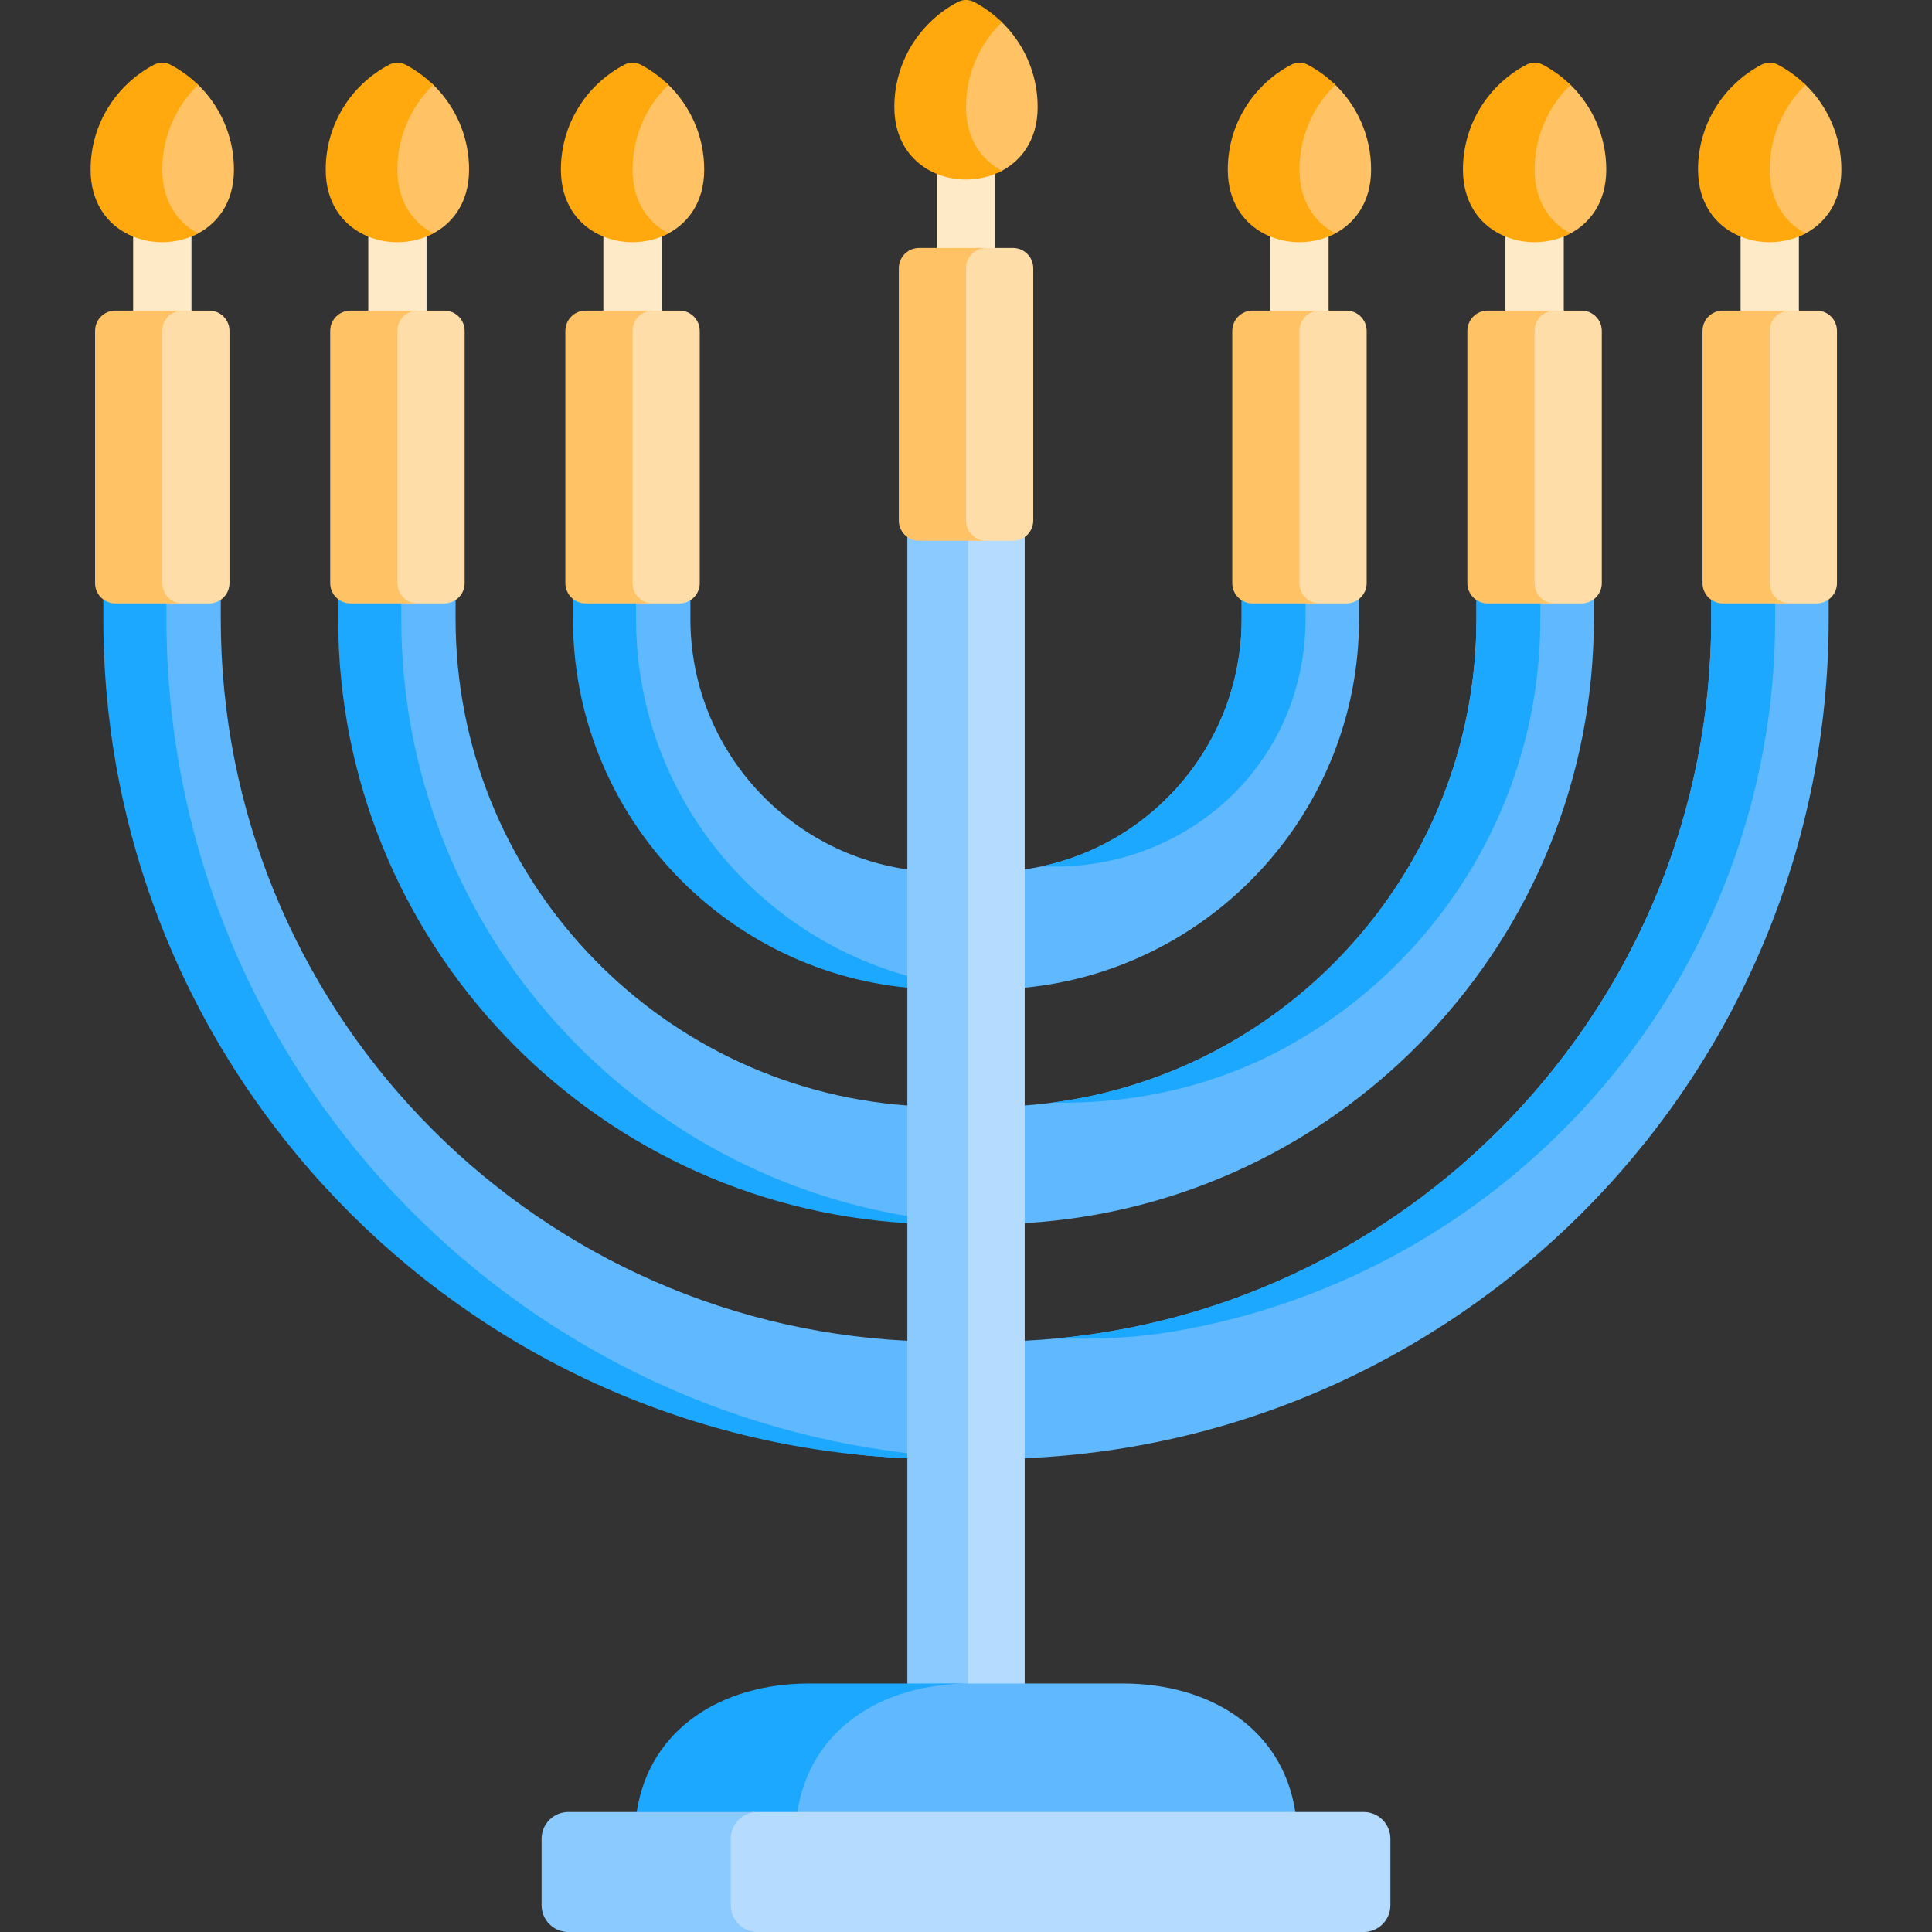 <svg width="60" height="60" viewBox="0 0 60 60" fill="none" xmlns="http://www.w3.org/2000/svg">
<rect x="0" y="0" width="60" height="60" fill="#333333" stroke="none"/>
<g clip-path="url(#clip0)">
<path d="M49.499 19.222V18.605L49.215 18.516H45.94L45.852 18.633V19.222C45.852 27.199 39.656 33.756 31.823 34.332L31.496 34.587V37.565L31.823 37.986C41.668 37.403 49.499 29.21 49.499 19.222Z" fill="#60B9FE"/>
<path d="M42.207 19.222V18.597L42.018 18.418H38.694L38.561 18.639V19.223C38.561 23.175 35.628 26.454 31.824 27L31.497 27.303V30.161L31.824 30.673C37.644 30.107 42.207 25.188 42.207 19.222Z" fill="#60B9FE"/>
<path d="M28.178 27C24.374 26.454 21.441 23.175 21.441 19.222V18.639L21.331 18.471H19.771L19.612 18.599V19.235C19.612 24.642 23.302 29.2 28.295 30.532L28.378 30.432V27.163L28.178 27Z" fill="#60B9FE"/>
<path d="M28.177 34.333C20.345 33.756 14.148 27.199 14.148 19.222V18.633L14.032 18.471H12.381L12.28 18.607V19.231C12.28 28.654 19.171 36.495 28.178 37.986L28.378 37.776V34.608L28.177 34.333Z" fill="#60B9FE"/>
<path d="M28.177 41.639C16.321 41.052 6.856 31.222 6.856 19.223V18.626L6.678 18.496H5.012L4.923 18.615V19.23C4.923 32.135 14.241 42.901 26.502 45.16C27.056 45.219 27.614 45.263 28.177 45.287L28.458 44.91V41.932L28.177 41.639Z" fill="#60B9FE"/>
<path d="M19.754 19.222V18.597L19.91 18.471H17.95L17.794 18.597V19.222C17.794 25.188 22.358 30.107 28.177 30.673L28.378 30.432V30.359C23.424 29.076 19.754 24.571 19.754 19.222Z" fill="#1CA8FF"/>
<path d="M12.462 19.222V18.606L12.562 18.471H10.601L10.502 18.606V19.222C10.502 29.211 18.333 37.403 28.178 37.986L28.36 37.795C19.367 36.396 12.462 28.601 12.462 19.222Z" fill="#1CA8FF"/>
<path d="M5.169 19.223V18.614L5.257 18.496H3.297L3.209 18.614V19.223C3.209 33.233 14.309 44.697 28.177 45.287L28.285 45.142C15.295 43.661 5.169 32.603 5.169 19.223Z" fill="#1CA8FF"/>
<path d="M56.647 18.455H53.267L53.145 18.625V19.222C53.145 31.221 43.68 41.051 31.823 41.638L31.496 42.092V44.788L31.823 45.287C45.691 44.696 56.791 33.232 56.791 19.222V18.613L56.647 18.455Z" fill="#60B9FE"/>
<path d="M45.94 18.516L45.852 18.633V19.222C45.852 26.909 40.097 33.276 32.67 34.245H33.049C35.419 34.245 37.765 33.693 39.851 32.569C44.601 30.008 47.836 24.986 47.836 19.222V18.633L47.924 18.516H45.94V18.516Z" fill="#1CA8FF"/>
<path d="M38.693 18.418L38.56 18.639V19.223C38.56 23.002 35.877 26.164 32.316 26.912H32.788C36.016 26.912 38.962 24.944 40.071 21.912C40.377 21.073 40.545 20.167 40.545 19.223V18.639L40.677 18.418H38.693Z" fill="#1CA8FF"/>
<path d="M53.266 18.455L53.144 18.625V19.222C53.144 30.915 44.155 40.547 32.724 41.574H33.637C34.568 41.574 35.498 41.509 36.416 41.355C47.022 39.573 55.129 30.326 55.129 19.222V18.625L55.25 18.455H53.266Z" fill="#1CA8FF"/>
<path d="M31.657 16.549H29.942V52.514H31.596L31.823 52.282V16.675L31.657 16.549Z" fill="#B5DCFF"/>
<path d="M30.064 16.549H28.308L28.178 16.675V52.282L28.418 52.514H30.064V16.549Z" fill="#8BCAFF"/>
<path d="M54.961 10.825C54.461 10.825 54.056 10.419 54.056 9.919V7.335C54.056 6.835 54.461 6.43 54.961 6.43C55.461 6.43 55.866 6.835 55.866 7.335V9.919C55.866 10.419 55.461 10.825 54.961 10.825Z" fill="#FFEAC8"/>
<path d="M56.419 9.646H55.349C55.001 9.647 54.72 9.928 54.72 10.276V18.11C54.72 18.457 55.001 18.739 55.349 18.739H56.419C56.767 18.739 57.049 18.457 57.049 18.11V10.276C57.049 9.928 56.767 9.646 56.419 9.646Z" fill="#FFDDA8"/>
<path d="M54.961 18.11V10.276C54.961 9.928 55.242 9.646 55.59 9.646H53.502C53.155 9.646 52.873 9.928 52.873 10.276V18.11C52.873 18.457 53.155 18.739 53.502 18.739H55.59C55.242 18.739 54.961 18.457 54.961 18.11Z" fill="#FFC365"/>
<path d="M56.018 2.578C55.329 3.277 54.901 4.236 54.901 5.295C54.901 6.264 55.341 6.934 55.951 7.309C56.651 6.99 57.186 6.31 57.186 5.267C57.186 4.206 56.737 3.25 56.018 2.578Z" fill="#FFC365"/>
<path d="M54.96 5.268C54.96 4.235 55.388 3.303 56.073 2.635C55.819 2.387 55.531 2.174 55.213 2.008C55.055 1.925 54.866 1.925 54.707 2.008C53.535 2.623 52.734 3.852 52.734 5.268C52.734 7.293 54.755 7.953 56.074 7.248C55.435 6.907 54.96 6.249 54.96 5.268Z" fill="#FFA90F"/>
<path d="M34.871 52.283H29.18C26.838 52.573 24.985 53.965 24.623 56.319L25.325 56.741H39.624L40.228 56.274C39.829 53.679 37.573 52.283 34.871 52.283Z" fill="#60B9FE"/>
<path d="M30.119 52.283H25.129C22.427 52.283 20.171 53.679 19.773 56.274L20.551 56.741H25.541L24.762 56.274C25.161 53.679 27.417 52.283 30.119 52.283Z" fill="#1CA8FF"/>
<path d="M42.35 56.273H23.406C22.947 56.274 22.575 56.645 22.575 57.104V59.17C22.575 59.629 22.947 60.001 23.406 60.001H42.35C42.809 60.001 43.18 59.629 43.18 59.17V57.104C43.18 56.645 42.809 56.273 42.35 56.273Z" fill="#B5DCFF"/>
<path d="M22.695 59.17V57.104C22.695 56.645 23.067 56.273 23.526 56.273H17.651C17.192 56.273 16.82 56.645 16.82 57.104V59.17C16.82 59.629 17.192 60.001 17.651 60.001H23.526C23.067 60.001 22.695 59.629 22.695 59.17Z" fill="#8BCAFF"/>
<path d="M47.658 10.825C47.158 10.825 46.753 10.419 46.753 9.919V7.335C46.753 6.835 47.158 6.43 47.658 6.43C48.158 6.43 48.564 6.835 48.564 7.335V9.919C48.564 10.419 48.158 10.825 47.658 10.825Z" fill="#FFEAC8"/>
<path d="M49.116 9.646H48.045C47.698 9.647 47.416 9.928 47.416 10.276V18.11C47.416 18.457 47.698 18.739 48.045 18.739H49.116C49.463 18.739 49.745 18.457 49.745 18.11V10.276C49.745 9.928 49.463 9.646 49.116 9.646Z" fill="#FFDDA8"/>
<path d="M47.658 18.11V10.276C47.658 9.928 47.94 9.646 48.287 9.646H46.2C45.852 9.646 45.57 9.928 45.57 10.276V18.11C45.57 18.457 45.852 18.739 46.2 18.739H48.287C47.94 18.739 47.658 18.457 47.658 18.11Z" fill="#FFC365"/>
<path d="M48.715 2.578C48.026 3.277 47.599 4.236 47.599 5.295C47.599 6.264 48.039 6.934 48.648 7.309C49.348 6.99 49.884 6.31 49.884 5.267C49.884 4.206 49.434 3.25 48.715 2.578Z" fill="#FFC365"/>
<path d="M47.659 5.268C47.659 4.235 48.086 3.303 48.772 2.635C48.517 2.387 48.229 2.174 47.912 2.008C47.753 1.925 47.564 1.925 47.406 2.008C46.233 2.623 45.433 3.852 45.433 5.268C45.433 7.293 47.454 7.953 48.772 7.248C48.134 6.907 47.659 6.249 47.659 5.268Z" fill="#FFA90F"/>
<path d="M40.356 10.825C39.855 10.825 39.45 10.419 39.45 9.919V7.335C39.45 6.835 39.855 6.43 40.356 6.43C40.856 6.43 41.261 6.835 41.261 7.335V9.919C41.261 10.419 40.856 10.825 40.356 10.825Z" fill="#FFEAC8"/>
<path d="M41.814 9.646H40.743C40.396 9.647 40.114 9.928 40.114 10.276V18.11C40.114 18.457 40.396 18.739 40.743 18.739H41.814C42.161 18.739 42.443 18.457 42.443 18.11V10.276C42.443 9.928 42.161 9.646 41.814 9.646Z" fill="#FFDDA8"/>
<path d="M40.356 18.11V10.276C40.356 9.928 40.638 9.646 40.985 9.646H38.898C38.55 9.646 38.269 9.928 38.269 10.276V18.11C38.269 18.457 38.55 18.739 38.898 18.739H40.985C40.638 18.739 40.356 18.457 40.356 18.11Z" fill="#FFC365"/>
<path d="M41.413 2.578C40.723 3.277 40.296 4.236 40.296 5.295C40.296 6.264 40.736 6.934 41.345 7.309C42.045 6.99 42.581 6.31 42.581 5.267C42.581 4.206 42.132 3.25 41.413 2.578Z" fill="#FFC365"/>
<path d="M40.356 5.268C40.356 4.235 40.783 3.303 41.469 2.635C41.215 2.387 40.926 2.174 40.609 2.008C40.45 1.925 40.261 1.925 40.103 2.008C38.93 2.623 38.13 3.852 38.13 5.268C38.13 7.293 40.151 7.953 41.469 7.248C40.831 6.907 40.356 6.249 40.356 5.268Z" fill="#FFA90F"/>
<path d="M19.644 10.825C19.144 10.825 18.738 10.419 18.738 9.919V7.335C18.738 6.835 19.144 6.43 19.644 6.43C20.144 6.43 20.549 6.835 20.549 7.335V9.919C20.549 10.419 20.144 10.825 19.644 10.825Z" fill="#FFEAC8"/>
<path d="M21.102 9.646H20.031C19.684 9.647 19.402 9.928 19.402 10.276V18.11C19.402 18.457 19.684 18.739 20.032 18.739H21.102C21.45 18.739 21.731 18.457 21.731 18.11V10.276C21.731 9.928 21.45 9.646 21.102 9.646Z" fill="#FFDDA8"/>
<path d="M19.645 18.11V10.276C19.645 9.928 19.927 9.646 20.274 9.646H18.187C17.839 9.646 17.558 9.928 17.558 10.276V18.11C17.558 18.457 17.839 18.739 18.187 18.739H20.274C19.927 18.739 19.645 18.457 19.645 18.11Z" fill="#FFC365"/>
<path d="M20.702 2.578C20.012 3.277 19.585 4.236 19.585 5.295C19.585 6.264 20.025 6.934 20.634 7.309C21.334 6.99 21.87 6.31 21.87 5.267C21.87 4.206 21.421 3.25 20.702 2.578Z" fill="#FFC365"/>
<path d="M19.645 5.268C19.645 4.235 20.072 3.303 20.758 2.635C20.504 2.387 20.215 2.174 19.898 2.008C19.739 1.925 19.55 1.925 19.392 2.008C18.219 2.623 17.419 3.852 17.419 5.268C17.419 7.293 19.44 7.953 20.759 7.248C20.12 6.907 19.645 6.249 19.645 5.268Z" fill="#FFA90F"/>
<path d="M12.342 10.825C11.842 10.825 11.437 10.419 11.437 9.919V7.335C11.437 6.835 11.842 6.43 12.342 6.43C12.842 6.43 13.247 6.835 13.247 7.335V9.919C13.247 10.419 12.842 10.825 12.342 10.825Z" fill="#FFEAC8"/>
<path d="M13.8 9.646H12.73C12.382 9.647 12.101 9.928 12.101 10.276V18.11C12.101 18.457 12.382 18.739 12.73 18.739H13.8C14.148 18.739 14.43 18.457 14.43 18.11V10.276C14.43 9.928 14.148 9.646 13.8 9.646Z" fill="#FFDDA8"/>
<path d="M12.342 18.11V10.276C12.342 9.928 12.624 9.646 12.972 9.646H10.884C10.537 9.646 10.255 9.928 10.255 10.276V18.11C10.255 18.457 10.537 18.739 10.884 18.739H12.972C12.624 18.739 12.342 18.457 12.342 18.11Z" fill="#FFC365"/>
<path d="M13.4 2.578C12.711 3.277 12.283 4.236 12.283 5.295C12.283 6.264 12.723 6.934 13.333 7.309C14.032 6.99 14.568 6.31 14.568 5.267C14.568 4.206 14.119 3.25 13.4 2.578Z" fill="#FFC365"/>
<path d="M12.341 5.268C12.341 4.235 12.768 3.303 13.454 2.635C13.2 2.387 12.911 2.174 12.594 2.008C12.436 1.925 12.246 1.925 12.088 2.008C10.915 2.623 10.115 3.852 10.115 5.268C10.115 7.293 12.136 7.953 13.455 7.248C12.816 6.907 12.341 6.249 12.341 5.268Z" fill="#FFA90F"/>
<path d="M5.04 10.825C4.54 10.825 4.135 10.419 4.135 9.919V7.335C4.135 6.835 4.54 6.43 5.04 6.43C5.54 6.43 5.946 6.835 5.946 7.335V9.919C5.946 10.419 5.54 10.825 5.04 10.825Z" fill="#FFEAC8"/>
<path d="M6.498 9.646H5.427C5.079 9.647 4.798 9.928 4.798 10.276V18.11C4.798 18.457 5.08 18.739 5.427 18.739H6.498C6.845 18.739 7.127 18.457 7.127 18.11V10.276C7.127 9.928 6.845 9.646 6.498 9.646Z" fill="#FFDDA8"/>
<path d="M5.04 18.11V10.276C5.04 9.928 5.321 9.646 5.669 9.646H3.581C3.234 9.646 2.952 9.928 2.952 10.276V18.11C2.952 18.457 3.234 18.739 3.581 18.739H5.669C5.321 18.739 5.04 18.457 5.04 18.11Z" fill="#FFC365"/>
<path d="M6.097 2.578C5.408 3.277 4.98 4.236 4.98 5.295C4.98 6.264 5.421 6.934 6.03 7.309C6.73 6.99 7.266 6.31 7.266 5.267C7.266 4.206 6.816 3.25 6.097 2.578Z" fill="#FFC365"/>
<path d="M5.039 5.268C5.039 4.235 5.467 3.303 6.152 2.635C5.898 2.387 5.61 2.174 5.292 2.008C5.134 1.925 4.945 1.925 4.786 2.008C3.614 2.623 2.813 3.852 2.813 5.268C2.813 7.293 4.834 7.953 6.153 7.248C5.515 6.907 5.039 6.249 5.039 5.268Z" fill="#FFA90F"/>
<path d="M30 8.881C29.5 8.881 29.095 8.476 29.095 7.976V5.392C29.095 4.892 29.5 4.486 30 4.486C30.5 4.486 30.905 4.892 30.905 5.392V7.976C30.905 8.476 30.5 8.881 30 8.881Z" fill="#FFEAC8"/>
<path d="M31.459 7.701H30.388C30.04 7.701 29.759 7.983 29.759 8.33V16.165C29.759 16.512 30.041 16.794 30.388 16.794H31.459C31.806 16.794 32.088 16.512 32.088 16.165V8.33C32.088 7.983 31.806 7.701 31.459 7.701Z" fill="#FFDDA8"/>
<path d="M30 16.165V8.33C30 7.983 30.282 7.701 30.63 7.701H28.542C28.195 7.701 27.913 7.983 27.913 8.33V16.165C27.913 16.512 28.195 16.794 28.542 16.794H30.63C30.282 16.794 30 16.512 30 16.165Z" fill="#FFC365"/>
<path d="M31.057 0.635C30.368 1.334 29.94 2.292 29.94 3.352C29.94 4.32 30.381 4.99 30.99 5.366C31.69 5.047 32.225 4.367 32.225 3.324C32.225 2.262 31.776 1.306 31.057 0.635Z" fill="#FFC365"/>
<path d="M30 3.323C30 2.29 30.428 1.357 31.113 0.689C30.859 0.442 30.571 0.229 30.253 0.062C30.095 -0.021 29.906 -0.021 29.747 0.062C28.575 0.678 27.774 1.907 27.774 3.323C27.774 5.348 29.795 6.007 31.114 5.303C30.475 4.962 30 4.303 30 3.323Z" fill="#FFA90F"/>
</g>
<defs>
<clipPath id="clip0">
<rect width="60" height="60" fill="white"/>
</clipPath>
</defs>
</svg>
